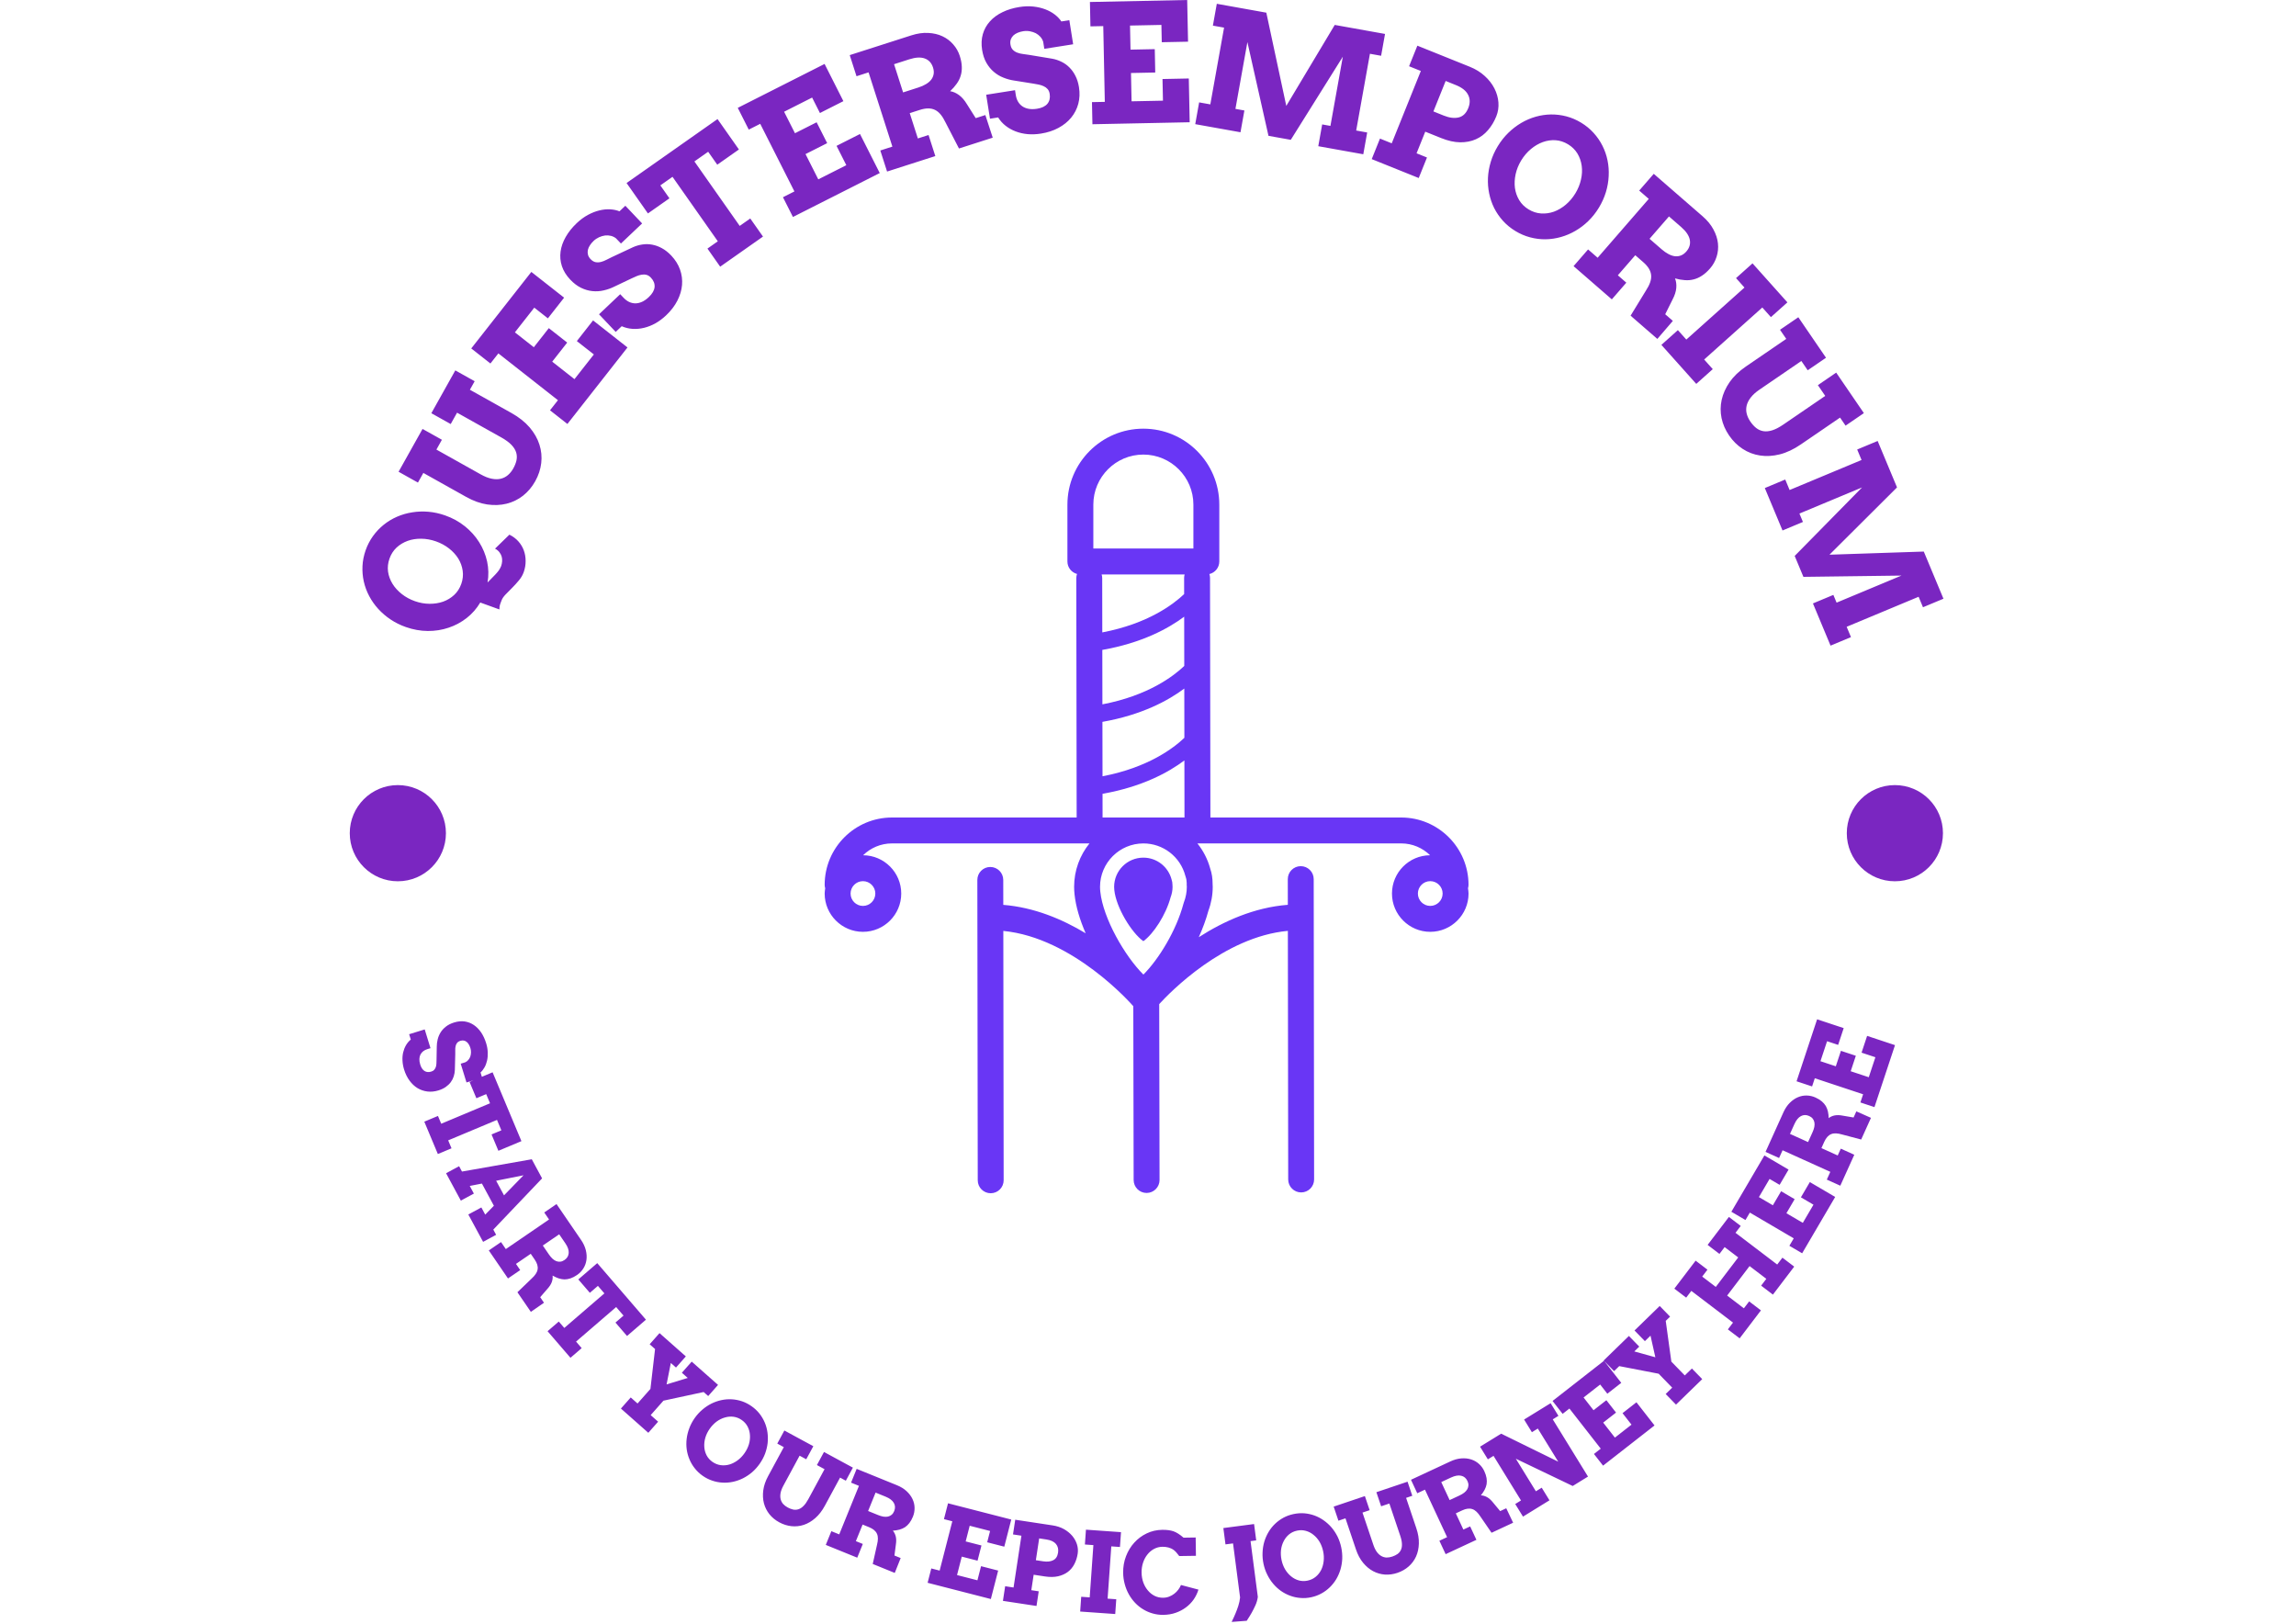 <svg xmlns="http://www.w3.org/2000/svg" version="1.1" xmlns:xlink="http://www.w3.org/1999/xlink" xmlns:svgjs="http://svgjs.dev/svgjs" width="1000" height="707" viewBox="0 0 1000 707"><g transform="matrix(1,0,0,1,-0.606,-0.353)"><svg viewBox="0 0 396 280" data-background-color="#ffffff" preserveAspectRatio="xMidYMid meet" height="707" width="1000" xmlns="http://www.w3.org/2000/svg" xmlns:xlink="http://www.w3.org/1999/xlink"><g id="tight-bounds" transform="matrix(1,0,0,1,0.24,0.14)"><svg viewBox="0 0 395.52 279.72" height="279.72" width="395.52"><g><svg viewBox="0 0 395.52 279.72" height="279.72" width="395.52"><g><svg viewBox="0 0 395.52 279.72" height="279.72" width="395.52"><g><svg viewBox="0 0 395.52 279.72" height="279.72" width="395.52"><g><svg viewBox="0 0 395.52 279.72" height="279.72" width="395.52"><g transform="matrix(1,0,0,1,142.228,73.929)"><svg viewBox="0 0 111.063 131.861" height="131.861" width="111.063"><g><svg xmlns="http://www.w3.org/2000/svg" xmlns:xlink="http://www.w3.org/1999/xlink" version="1.1" x="0" y="0" viewBox="12.941 6.575 74.552 88.513" enable-background="new 0 0 100 100" xml:space="preserve" height="131.861" width="111.063" class="icon-o-0" data-fill-palette-color="accent" id="o-0"><g fill="#6936f5" data-fill-palette-color="accent"><path d="M49.84 65.908c1.168-0.838 2.615-3.049 3.156-5.08 0.143-0.377 0.227-0.781 0.227-1.209 0-0.053-0.006-0.105-0.01-0.158 0-0.008 0.002-0.016 0.002-0.023 0-0.27-0.039-0.486-0.107-0.674-0.379-1.453-1.695-2.527-3.268-2.527-1.869 0-3.383 1.516-3.383 3.383 0 0.125 0.008 0.248 0.021 0.369C46.687 62.004 48.461 64.92 49.84 65.908z" fill="#6936f5" data-fill-palette-color="accent"></path><path d="M87.431 59.781c0.035-0.127 0.06-0.258 0.06-0.396 0-4.298-3.497-7.795-7.795-7.795H57.604l-0.043-27.747c0-0.154-0.03-0.299-0.073-0.438 0.657-0.159 1.147-0.748 1.147-1.454v-6.584c0-4.848-3.945-8.792-8.795-8.792-4.847 0-8.791 3.944-8.791 8.792v6.584c0 0.693 0.473 1.271 1.112 1.443-0.051 0.151-0.085 0.311-0.084 0.479l0.042 27.717H20.736c-4.298 0-7.795 3.497-7.795 7.795 0 0.14 0.025 0.273 0.062 0.401-0.028 0.2-0.062 0.398-0.062 0.606 0 2.443 1.988 4.432 4.433 4.432s4.433-1.988 4.433-4.432c0-2.438-1.979-4.423-4.417-4.432 0.865-0.846 2.044-1.371 3.346-1.371h22.865c-1.109 1.376-1.777 3.123-1.777 5.023 0 0.295 0.019 0.583 0.048 0.867 0.146 1.419 0.621 2.979 1.291 4.516-2.719-1.642-5.986-3.008-9.54-3.291l-0.004-2.889c-0.001-0.828-0.672-1.498-1.5-1.498 0 0-0.001 0-0.002 0-0.829 0.001-1.499 0.674-1.498 1.502l0.047 34.771c0.001 0.828 0.672 1.498 1.5 1.498 0 0 0.001 0 0.002 0 0.829-0.001 1.499-0.674 1.498-1.502l-0.039-28.866c8.069 0.784 14.786 8.41 15.05 8.715l0.04 20.123c0.001 0.827 0.673 1.497 1.5 1.497 0.001 0 0.002 0 0.003 0 0.828-0.002 1.499-0.675 1.497-1.503l-0.04-20.36c1.238-1.359 7.483-7.795 14.896-8.479l0.039 28.782c0.001 0.828 0.673 1.498 1.5 1.498 0.001 0 0.001 0 0.002 0 0.828-0.001 1.499-0.674 1.498-1.502l-0.047-34.77c-0.001-0.828-0.673-1.498-1.5-1.498-0.001 0-0.001 0-0.002 0-0.828 0.001-1.499 0.674-1.498 1.502l0.004 2.973c-3.896 0.297-7.442 1.906-10.311 3.749 0.459-1.018 0.84-2.049 1.109-3.045 0.336-0.903 0.506-1.842 0.506-2.79 0-0.088-0.005-0.176-0.014-0.321 0-0.012 0-0.021 0-0.03 0-0.64-0.089-1.209-0.271-1.738-0.296-1.097-0.811-2.088-1.49-2.934h23.597c1.302 0 2.481 0.525 3.346 1.371-2.435 0.01-4.414 1.993-4.414 4.432 0 2.443 1.988 4.432 4.432 4.432 2.444 0 4.434-1.988 4.434-4.432C87.492 60.184 87.459 59.983 87.431 59.781zM18.807 60.393c0 0.789-0.643 1.432-1.433 1.432s-1.433-0.643-1.433-1.432c0-0.79 0.643-1.434 1.433-1.434S18.807 59.603 18.807 60.393zM45.089 32.188c4.578-0.803 7.633-2.466 9.479-3.847l0.009 5.702c-1.222 1.17-4.177 3.438-9.478 4.447L45.089 32.188zM54.561 23.848l0.003 1.875c-1.229 1.174-4.185 3.434-9.478 4.438l-0.01-6.293c0-0.146-0.028-0.284-0.067-0.417h9.611C54.585 23.578 54.561 23.709 54.561 23.848zM45.102 40.517c4.583-0.806 7.636-2.474 9.479-3.855l0.009 5.7c-1.214 1.166-4.169 3.442-9.478 4.456L45.102 40.517zM44.049 15.366c0-3.194 2.598-5.792 5.791-5.792 3.195 0 5.795 2.599 5.795 5.792v5.084H44.049V15.366zM45.115 48.846c4.586-0.809 7.638-2.481 9.478-3.863l0.011 6.607h-9.485L45.115 48.846zM54.703 58.344c0.012 0.044 0.024 0.087 0.04 0.13 0.078 0.217 0.116 0.475 0.118 0.718-0.003 0.051-0.005 0.125-0.003 0.175l0.015 0.247c0 0.607-0.113 1.211-0.337 1.794-0.019 0.049-0.035 0.1-0.048 0.15-0.841 3.159-2.897 6.476-4.642 8.215-2.155-2.137-4.672-6.52-4.99-9.602-0.019-0.184-0.032-0.368-0.032-0.558 0-2.77 2.253-5.023 5.023-5.023C52.129 54.59 54.126 56.134 54.703 58.344zM83.059 61.824c-0.789 0-1.432-0.643-1.432-1.432 0-0.79 0.643-1.434 1.432-1.434 0.79 0 1.434 0.644 1.434 1.434C84.492 61.182 83.849 61.824 83.059 61.824z" fill="#6936f5" data-fill-palette-color="accent"></path></g></svg></g></svg></g><path d="M86.121 105.105L82.822 103.913C82.201 104.956 81.422 105.846 80.482 106.581 79.542 107.316 78.502 107.875 77.36 108.256 76.225 108.64 75.028 108.828 73.769 108.821 72.504 108.811 71.243 108.585 69.985 108.143V108.143C69.03 107.808 68.154 107.373 67.356 106.839 66.558 106.305 65.847 105.696 65.225 105.014 64.602 104.331 64.08 103.59 63.658 102.789 63.236 101.989 62.928 101.155 62.732 100.289 62.538 99.417 62.463 98.528 62.506 97.622 62.551 96.71 62.732 95.803 63.049 94.9V94.9C63.365 94.003 63.79 93.185 64.325 92.445 64.863 91.699 65.479 91.049 66.173 90.496 66.87 89.936 67.633 89.476 68.463 89.116 69.293 88.755 70.164 88.503 71.077 88.36 71.992 88.21 72.928 88.177 73.885 88.259 74.842 88.342 75.797 88.551 76.752 88.886V88.886C78.029 89.335 79.166 89.959 80.16 90.758 81.162 91.559 81.985 92.476 82.63 93.507 83.282 94.54 83.739 95.651 84.003 96.838 84.259 98.029 84.285 99.234 84.081 100.453V100.453C84.293 100.223 84.512 99.999 84.741 99.782 84.972 99.559 85.193 99.332 85.404 99.102 85.622 98.874 85.819 98.643 85.996 98.408 86.168 98.164 86.31 97.906 86.42 97.633V97.633C86.516 97.362 86.573 97.085 86.593 96.802 86.612 96.519 86.586 96.245 86.512 95.98 86.436 95.721 86.306 95.473 86.122 95.234 85.944 94.997 85.693 94.793 85.369 94.622V94.622L87.848 92.209C88.459 92.511 88.973 92.895 89.39 93.36 89.806 93.825 90.12 94.345 90.331 94.919 90.542 95.494 90.647 96.103 90.645 96.747 90.652 97.388 90.544 98.027 90.319 98.666V98.666C90.138 99.182 89.856 99.663 89.475 100.109 89.098 100.563 88.708 100.992 88.306 101.394 87.901 101.803 87.524 102.185 87.175 102.54 86.829 102.904 86.6 103.248 86.487 103.57V103.57C86.439 103.706 86.393 103.827 86.348 103.935 86.303 104.042 86.264 104.152 86.232 104.264 86.202 104.369 86.174 104.49 86.148 104.626 86.131 104.757 86.122 104.917 86.121 105.105ZM79.549 100.697V100.697C79.816 99.936 79.896 99.182 79.79 98.434 79.683 97.686 79.429 96.984 79.029 96.329 78.62 95.678 78.085 95.095 77.425 94.581 76.766 94.066 76.016 93.661 75.178 93.367V93.367C74.332 93.07 73.487 92.918 72.642 92.91 71.798 92.897 71.016 93.02 70.294 93.281 69.563 93.546 68.923 93.934 68.374 94.444 67.829 94.963 67.425 95.596 67.162 96.345V96.345C66.897 97.1 66.815 97.85 66.915 98.595 67.024 99.337 67.282 100.036 67.689 100.694 68.091 101.343 68.625 101.929 69.289 102.452 69.953 102.975 70.707 103.385 71.553 103.682V103.682C72.391 103.977 73.23 104.127 74.069 104.132 74.908 104.137 75.691 104.013 76.417 103.761 77.14 103.5 77.775 103.115 78.324 102.605 78.875 102.088 79.283 101.452 79.549 100.698ZM72.071 83.228L68.732 81.359 72.865 73.975 76.204 75.844 75.257 77.535 82.892 81.809C83.59 82.2 84.226 82.45 84.799 82.559 85.369 82.674 85.89 82.676 86.36 82.563 86.822 82.453 87.232 82.244 87.593 81.936 87.953 81.629 88.262 81.245 88.519 80.786V80.786C88.789 80.302 88.973 79.833 89.071 79.379 89.166 78.915 89.146 78.461 89.011 78.017 88.869 77.569 88.596 77.134 88.19 76.711 87.778 76.284 87.199 75.863 86.454 75.445V75.445L78.819 71.172 77.722 73.132 74.383 71.263 78.516 63.879 81.855 65.748 81.033 67.216 88.194 71.223C89.488 71.948 90.536 72.778 91.338 73.712 92.136 74.653 92.699 75.642 93.027 76.679 93.361 77.721 93.465 78.782 93.338 79.862 93.211 80.943 92.865 81.988 92.301 82.996V82.996C91.746 83.987 91.046 84.818 90.2 85.488 89.352 86.15 88.409 86.609 87.372 86.867 86.325 87.127 85.207 87.172 84.018 87 82.832 86.822 81.622 86.388 80.387 85.696V85.696L73.003 81.563ZM84.575 62.69L81.267 60.093 91.632 46.896 97.286 51.337 94.486 54.902 92.139 53.059 88.794 57.318 92.061 59.884 94.646 56.592 97.816 59.082 95.231 62.373 99.071 65.389 102.416 61.129 99.48 58.824 102.28 55.258 108.217 59.921 97.853 73.118 94.852 70.761 96.22 69.019 85.943 60.948ZM107.086 42L106.239 41.107C105.983 40.906 105.692 40.763 105.365 40.677 105.034 40.596 104.693 40.574 104.344 40.613 103.994 40.662 103.648 40.764 103.305 40.919 102.963 41.075 102.65 41.286 102.367 41.554V41.554C102.114 41.794 101.902 42.047 101.73 42.314 101.558 42.58 101.442 42.845 101.382 43.11 101.327 43.379 101.331 43.648 101.397 43.915 101.462 44.183 101.61 44.439 101.841 44.682V44.682C102.128 44.985 102.423 45.162 102.726 45.214 103.024 45.27 103.332 45.256 103.649 45.173 103.96 45.094 104.273 44.972 104.587 44.806 104.896 44.636 105.21 44.479 105.528 44.338V44.338L109.18 42.629C109.689 42.401 110.225 42.246 110.789 42.164 111.347 42.078 111.908 42.088 112.471 42.195 113.039 42.297 113.6 42.501 114.153 42.806 114.71 43.106 115.248 43.529 115.766 44.075V44.075C116.466 44.815 116.972 45.622 117.282 46.496 117.588 47.365 117.702 48.251 117.625 49.153 117.547 50.055 117.279 50.955 116.82 51.852 116.365 52.745 115.721 53.586 114.888 54.376V54.376C114.302 54.931 113.687 55.391 113.044 55.756 112.396 56.116 111.738 56.377 111.071 56.538 110.404 56.699 109.745 56.759 109.093 56.717 108.441 56.675 107.816 56.523 107.219 56.26V56.26L106.184 57.241 103.305 54.204 106.96 50.739 107.553 51.365C107.84 51.667 108.151 51.901 108.485 52.064 108.829 52.228 109.187 52.313 109.559 52.318 109.936 52.319 110.321 52.232 110.712 52.059 111.109 51.881 111.506 51.604 111.903 51.227V51.227C112.508 50.653 112.838 50.077 112.892 49.498 112.937 48.919 112.724 48.381 112.253 47.885V47.885C112.009 47.627 111.752 47.465 111.483 47.4 111.209 47.329 110.929 47.322 110.642 47.377 110.355 47.423 110.068 47.507 109.779 47.63 109.481 47.752 109.197 47.88 108.927 48.013V48.013L105.907 49.449C105.343 49.729 104.742 49.94 104.105 50.083 103.467 50.235 102.818 50.275 102.157 50.205 101.501 50.139 100.851 49.949 100.206 49.637 99.561 49.325 98.94 48.854 98.343 48.223V48.223C97.656 47.499 97.176 46.724 96.903 45.899 96.635 45.079 96.558 44.243 96.673 43.39 96.788 42.537 97.084 41.696 97.56 40.867 98.033 40.033 98.666 39.24 99.46 38.487V38.487C100.085 37.895 100.732 37.419 101.399 37.059 102.066 36.7 102.726 36.442 103.379 36.285 104.031 36.128 104.652 36.068 105.241 36.103 105.83 36.138 106.362 36.251 106.835 36.443V36.443L107.848 35.483 110.741 38.535ZM124.204 45.992L122.01 42.87 123.797 41.614 115.982 30.495 113.884 31.97 115.453 34.202 111.744 36.809 108.058 31.565 123.749 20.535 127.436 25.779 123.702 28.404 122.133 26.172 119.758 27.841 127.574 38.96 129.394 37.68 131.589 40.801ZM129.135 22.354L127.238 18.602 142.212 11.028 145.457 17.445 141.411 19.491 140.064 16.827 135.231 19.271 137.106 22.978 140.841 21.09 142.66 24.687 138.925 26.575 141.129 30.932 145.962 28.488 144.277 25.156 148.322 23.11 151.729 29.847 136.755 37.42 135.033 34.015 137.01 33.015 131.113 21.354ZM147.721 13.148L146.552 9.505 157.179 6.098C158.215 5.766 159.186 5.626 160.094 5.68 161.006 5.725 161.821 5.916 162.539 6.253 163.266 6.594 163.886 7.06 164.398 7.65 164.917 8.237 165.295 8.902 165.533 9.645V9.645C165.751 10.322 165.867 10.942 165.882 11.504 165.904 12.064 165.838 12.588 165.686 13.075 165.539 13.56 165.309 14.018 164.995 14.449 164.689 14.884 164.316 15.309 163.874 15.724V15.724C164.397 15.808 164.907 16.032 165.404 16.397 165.902 16.761 166.358 17.29 166.774 17.982V17.982L168.284 20.374 169.945 19.842 171.217 23.742 165.396 25.609 163.067 21.099C162.807 20.558 162.53 20.108 162.236 19.75 161.941 19.392 161.616 19.127 161.259 18.954 160.902 18.781 160.505 18.697 160.068 18.7 159.637 18.702 159.152 18.789 158.612 18.963V18.963L156.902 19.511 158.302 23.877 160.148 23.285 161.313 26.918 152.992 29.586 151.826 25.953 153.907 25.286 149.801 12.481ZM156.833 10.226L154.196 11.072 155.756 15.936 158.393 15.09C158.901 14.927 159.338 14.733 159.704 14.508 160.078 14.288 160.377 14.034 160.601 13.747 160.823 13.453 160.964 13.131 161.024 12.782 161.085 12.432 161.048 12.049 160.914 11.632V11.632C160.666 10.857 160.192 10.341 159.492 10.085 158.8 9.832 157.914 9.88 156.833 10.226ZM180.115 8.422L179.922 7.206C179.825 6.896 179.666 6.613 179.446 6.357 179.218 6.102 178.95 5.892 178.64 5.726 178.324 5.569 177.981 5.457 177.611 5.391 177.24 5.325 176.862 5.322 176.477 5.383V5.383C176.133 5.437 175.815 5.526 175.522 5.648 175.23 5.77 174.984 5.923 174.785 6.107 174.587 6.298 174.439 6.522 174.341 6.78 174.243 7.038 174.221 7.332 174.273 7.663V7.663C174.338 8.075 174.481 8.388 174.702 8.602 174.916 8.818 175.177 8.981 175.485 9.091 175.787 9.203 176.114 9.279 176.466 9.32 176.818 9.355 177.165 9.404 177.507 9.467V9.467L181.485 10.126C182.034 10.226 182.564 10.402 183.074 10.654 183.584 10.898 184.04 11.224 184.444 11.631 184.854 12.037 185.201 12.522 185.484 13.087 185.774 13.65 185.977 14.303 186.095 15.046V15.046C186.254 16.053 186.214 17.004 185.975 17.9 185.735 18.79 185.327 19.585 184.752 20.285 184.178 20.985 183.447 21.574 182.561 22.054 181.681 22.532 180.674 22.861 179.539 23.04V23.04C178.742 23.166 177.975 23.198 177.238 23.134 176.5 23.064 175.811 22.906 175.17 22.662 174.529 22.417 173.951 22.093 173.437 21.689 172.924 21.286 172.495 20.807 172.151 20.252V20.252L170.743 20.475 170.089 16.341 175.064 15.555 175.198 16.406C175.263 16.818 175.387 17.186 175.57 17.51 175.761 17.84 176.008 18.112 176.312 18.327 176.623 18.541 176.989 18.688 177.409 18.766 177.837 18.844 178.321 18.84 178.861 18.755V18.755C179.685 18.625 180.284 18.336 180.656 17.89 181.021 17.437 181.15 16.874 181.043 16.198V16.198C180.987 15.847 180.867 15.568 180.682 15.362 180.496 15.149 180.27 14.984 180.002 14.867 179.74 14.743 179.455 14.649 179.148 14.587 178.832 14.519 178.526 14.464 178.228 14.421V14.421L174.926 13.894C174.303 13.806 173.688 13.64 173.082 13.396 172.47 13.161 171.912 12.827 171.407 12.394 170.904 11.969 170.475 11.444 170.12 10.822 169.766 10.2 169.52 9.46 169.385 8.602V8.602C169.229 7.616 169.272 6.705 169.514 5.871 169.757 5.043 170.167 4.31 170.745 3.672 171.322 3.034 172.042 2.508 172.905 2.095 173.766 1.675 174.737 1.38 175.817 1.209V1.209C176.669 1.074 177.471 1.048 178.225 1.129 178.978 1.211 179.668 1.372 180.295 1.612 180.921 1.852 181.467 2.154 181.933 2.516 182.399 2.879 182.773 3.273 183.055 3.699V3.699L184.432 3.481 185.089 7.635ZM188.069 4.547L187.983 0.343 204.76 0 204.907 7.189 200.374 7.281 200.313 4.297 194.899 4.408 194.984 8.561 199.168 8.475 199.25 12.506 195.066 12.591 195.166 17.472 200.58 17.362 200.504 13.629 205.037 13.536 205.191 21.084 188.414 21.427 188.336 17.612 190.551 17.567 190.284 4.502ZM206.149 21.412L206.821 17.656 208.75 18.001 211.121 4.765 209.193 4.42 209.868 0.654 218.409 2.184 221.853 18.265 230.212 4.298 238.884 5.852 238.21 9.618 236.281 9.273 233.91 22.509 235.808 22.849 235.135 26.605 227.371 25.214 228.044 21.458 229.467 21.713 231.605 9.779 222.629 24.114 218.782 23.425 215.145 7.257 213.081 18.777 214.626 19.054 213.953 22.81ZM243.034 11.425L244.463 7.876 253.502 11.513C254.505 11.916 255.364 12.446 256.08 13.103 256.799 13.753 257.355 14.467 257.75 15.245 258.151 16.026 258.382 16.834 258.444 17.669 258.506 18.505 258.385 19.3 258.081 20.055V20.055C257.714 20.969 257.234 21.767 256.642 22.45 256.054 23.142 255.357 23.665 254.551 24.019 253.752 24.376 252.849 24.55 251.842 24.543 250.837 24.53 249.742 24.284 248.556 23.807V23.807L245.825 22.708 244.324 26.438 246.122 27.162 244.698 30.702 236.591 27.44 238.015 23.9 240.042 24.716 245.061 12.241ZM251.113 14.676L249.343 13.963 247.23 19.216 249 19.928C249.983 20.324 250.846 20.432 251.589 20.252 252.333 20.072 252.884 19.534 253.244 18.64V18.64C253.581 17.802 253.571 17.039 253.214 16.35 252.867 15.658 252.166 15.099 251.113 14.676ZM261.376 39.846V39.846C260.558 39.349 259.842 38.762 259.228 38.086 258.621 37.413 258.115 36.678 257.711 35.881 257.317 35.081 257.029 34.238 256.847 33.352 256.665 32.465 256.597 31.564 256.641 30.647 256.689 29.724 256.853 28.803 257.131 27.884 257.405 26.971 257.805 26.082 258.33 25.217V25.217C258.856 24.352 259.462 23.584 260.149 22.913 260.836 22.242 261.578 21.673 262.374 21.204 263.171 20.736 264.004 20.378 264.874 20.13 265.745 19.883 266.624 19.753 267.512 19.74 268.405 19.73 269.291 19.84 270.168 20.069 271.051 20.301 271.902 20.665 272.72 21.162V21.162C273.532 21.655 274.245 22.24 274.859 22.917 275.478 23.596 275.986 24.333 276.384 25.127 276.788 25.924 277.081 26.766 277.263 27.652 277.445 28.539 277.512 29.443 277.463 30.366 277.421 31.292 277.261 32.215 276.983 33.134 276.705 34.053 276.303 34.945 275.778 35.81V35.81C275.256 36.669 274.652 37.434 273.964 38.105 273.277 38.776 272.532 39.344 271.73 39.809 270.937 40.271 270.106 40.626 269.235 40.874 268.365 41.121 267.481 41.253 266.584 41.268 265.696 41.281 264.808 41.169 263.919 40.934 263.036 40.702 262.188 40.339 261.376 39.846ZM263.644 36.111V36.111C264.333 36.529 265.055 36.764 265.809 36.813 266.563 36.863 267.301 36.76 268.025 36.503 268.747 36.237 269.427 35.834 270.067 35.295 270.706 34.755 271.257 34.105 271.718 33.346V33.346C272.183 32.58 272.506 31.784 272.688 30.958 272.875 30.136 272.916 29.345 272.809 28.584 272.701 27.814 272.454 27.108 272.068 26.466 271.672 25.826 271.136 25.3 270.458 24.888V24.888C269.774 24.473 269.057 24.238 268.306 24.182 267.558 24.136 266.821 24.244 266.093 24.506 265.376 24.767 264.692 25.168 264.043 25.709 263.394 26.251 262.837 26.905 262.372 27.671V27.671C261.911 28.431 261.591 29.221 261.413 30.041 261.235 30.861 261.195 31.652 261.292 32.415 261.398 33.175 261.644 33.877 262.03 34.519 262.422 35.165 262.96 35.695 263.644 36.111ZM282.729 32.867L285.239 29.979 293.663 37.298C294.484 38.011 295.107 38.77 295.531 39.573 295.966 40.377 296.225 41.173 296.31 41.962 296.395 42.76 296.318 43.532 296.08 44.275 295.846 45.024 295.474 45.692 294.963 46.281V46.281C294.496 46.817 294.027 47.238 293.554 47.543 293.086 47.852 292.604 48.068 292.108 48.19 291.618 48.316 291.107 48.357 290.576 48.312 290.045 48.276 289.488 48.177 288.904 48.015V48.015C289.104 48.505 289.176 49.057 289.123 49.672 289.069 50.286 288.854 50.951 288.477 51.665V51.665L287.215 54.197 288.532 55.341 285.856 58.451 281.242 54.442 283.889 50.112C284.218 49.609 284.459 49.139 284.612 48.701 284.766 48.264 284.824 47.848 284.786 47.453 284.749 47.058 284.615 46.675 284.385 46.303 284.161 45.936 283.834 45.567 283.406 45.194V45.194L282.051 44.017 279.044 47.478 280.507 48.75 278.005 51.63 271.408 45.899 273.91 43.018 275.56 44.451 284.379 34.3ZM289.954 39.143L287.863 37.327 284.513 41.183 286.604 42.999C287.006 43.349 287.399 43.622 287.781 43.818 288.164 44.024 288.536 44.148 288.898 44.191 289.264 44.228 289.612 44.182 289.942 44.052 290.272 43.922 290.581 43.692 290.868 43.362V43.362C291.402 42.747 291.597 42.074 291.453 41.343 291.31 40.621 290.811 39.888 289.954 39.143ZM299.431 47.963L302.275 45.42 308.292 52.148 305.448 54.692 303.964 53.033 293.933 62.003 295.417 63.662 292.572 66.206 286.555 59.478 289.4 56.934 290.856 58.563 300.887 49.592ZM307.017 56.873L310.175 54.713 314.951 61.698 311.793 63.858 310.699 62.257 303.477 67.196C302.817 67.648 302.31 68.106 301.957 68.571 301.6 69.031 301.368 69.496 301.259 69.968 301.153 70.43 301.157 70.891 301.273 71.35 301.388 71.81 301.595 72.257 301.892 72.692V72.692C302.204 73.149 302.543 73.522 302.906 73.812 303.28 74.103 303.695 74.287 304.153 74.363 304.617 74.436 305.128 74.384 305.688 74.209 306.253 74.029 306.888 73.699 307.594 73.216V73.216L314.816 68.277 313.548 66.423 316.706 64.263 321.482 71.248 318.324 73.408 317.375 72.019 310.601 76.651C309.377 77.489 308.168 78.059 306.974 78.361 305.777 78.658 304.641 78.723 303.565 78.555 302.484 78.392 301.488 78.013 300.576 77.418 299.665 76.824 298.882 76.05 298.23 75.096V75.096C297.589 74.159 297.157 73.163 296.932 72.107 296.716 71.053 296.724 70.004 296.954 68.96 297.187 67.907 297.644 66.886 298.326 65.897 299.013 64.914 299.94 64.023 301.109 63.224V63.224L308.094 58.447ZM304.396 84.17L307.917 82.7 308.671 84.508 321.082 79.331 320.327 77.523 323.858 76.05 327.199 84.058 315.549 95.665 331.816 95.124 335.209 103.256 331.678 104.729 330.923 102.921 318.513 108.098 319.256 109.878 315.734 111.347 312.697 104.068 316.219 102.598 316.776 103.933 327.965 99.265 311.052 99.486 309.548 95.879 321.167 84.063 310.366 88.569 310.97 90.018 307.449 91.487ZM79.45 183.448L80.234 183.206C80.436 183.115 80.609 182.983 80.756 182.809 80.909 182.633 81.024 182.437 81.101 182.22 81.175 181.997 81.216 181.759 81.224 181.506 81.232 181.253 81.198 181.002 81.121 180.754V180.754C81.051 180.525 80.963 180.32 80.856 180.138 80.75 179.956 80.626 179.808 80.484 179.695 80.339 179.575 80.176 179.496 79.993 179.46 79.81 179.423 79.61 179.438 79.395 179.504V179.504C79.127 179.587 78.933 179.711 78.812 179.877 78.689 180.036 78.607 180.223 78.565 180.436 78.517 180.651 78.498 180.879 78.508 181.119 78.515 181.353 78.515 181.585 78.508 181.817V181.817L78.439 184.521C78.426 184.897 78.362 185.268 78.245 185.633 78.133 185.989 77.961 186.325 77.729 186.64 77.495 186.948 77.204 187.223 76.857 187.466 76.509 187.709 76.094 187.905 75.61 188.054V188.054C74.957 188.255 74.322 188.319 73.705 188.244 73.094 188.167 72.527 187.974 72.002 187.663 71.481 187.344 71.024 186.916 70.63 186.379 70.227 185.838 69.912 185.198 69.684 184.46V184.46C69.525 183.943 69.433 183.435 69.408 182.935 69.378 182.443 69.415 181.97 69.518 181.516 69.623 181.069 69.785 180.654 70.004 180.272 70.218 179.898 70.496 179.57 70.838 179.285V179.285L70.554 178.364 73.24 177.537 74.236 180.771 73.677 180.943C73.41 181.026 73.178 181.144 72.982 181.297 72.779 181.453 72.62 181.645 72.504 181.874 72.393 182.094 72.332 182.349 72.321 182.638 72.31 182.928 72.359 183.249 72.468 183.602V183.602C72.633 184.138 72.883 184.508 73.218 184.713 73.544 184.913 73.93 184.944 74.374 184.807V184.807C74.596 184.739 74.767 184.633 74.887 184.488 75.014 184.342 75.107 184.177 75.165 183.995 75.221 183.806 75.253 183.607 75.26 183.397 75.273 183.185 75.28 182.976 75.28 182.768V182.768L75.319 180.524C75.318 180.102 75.37 179.678 75.475 179.252 75.58 178.826 75.749 178.424 75.983 178.044 76.218 177.671 76.527 177.336 76.908 177.04 77.289 176.744 77.757 176.51 78.312 176.339V176.339C78.953 176.142 79.561 176.083 80.136 176.163 80.714 176.25 81.238 176.454 81.709 176.774 82.188 177.098 82.61 177.527 82.974 178.058 83.332 178.592 83.619 179.212 83.836 179.918V179.918C84.006 180.467 84.097 180.996 84.112 181.507 84.132 182.016 84.092 182.49 83.991 182.929 83.89 183.368 83.742 183.757 83.546 184.096 83.352 184.442 83.126 184.73 82.868 184.96V184.96L83.142 185.852 80.447 186.682ZM73.169 193.445L75.525 192.459 76.087 193.802 84.507 190.275 83.846 188.695 82.152 189.405 80.975 186.595 84.949 184.931 89.922 196.804 85.948 198.468 84.768 195.649 86.461 194.94 85.708 193.142 77.288 196.669 77.863 198.041 75.507 199.027ZM80.762 209.453L83.01 208.24 83.677 209.476 85.172 207.947 83.106 204.12 81.008 204.53 81.719 205.848 79.471 207.061 76.923 202.34 79.171 201.127 79.668 202.048 91.708 199.931 93.486 203.226 85.071 212.058 85.558 212.96 83.311 214.173ZM90.285 202.693L85.56 203.635 86.919 206.153ZM93.859 209.105L95.975 207.657 100.204 213.835C100.614 214.433 100.89 215.031 101.034 215.629 101.178 216.226 101.211 216.788 101.132 217.315 101.057 217.847 100.877 218.334 100.592 218.778 100.313 219.218 99.956 219.586 99.522 219.883V219.883C99.127 220.154 98.751 220.349 98.394 220.469 98.037 220.589 97.689 220.65 97.349 220.65 97.012 220.641 96.671 220.58 96.328 220.466 95.991 220.349 95.647 220.191 95.296 219.992V219.992C95.344 220.341 95.299 220.711 95.161 221.104 95.02 221.49 94.767 221.883 94.402 222.282V222.282L93.159 223.717 93.814 224.674 91.549 226.249 89.231 222.864 91.689 220.498C91.985 220.229 92.219 219.965 92.39 219.707 92.567 219.445 92.675 219.184 92.713 218.926 92.758 218.664 92.737 218.392 92.652 218.11 92.571 217.834 92.422 217.538 92.206 217.222V217.222L91.528 216.232 88.98 217.976 89.711 219.043 87.603 220.485 84.295 215.653 86.402 214.21 87.231 215.42 94.687 210.316ZM97.486 214.403L96.437 212.872 93.61 214.807 94.659 216.339C94.86 216.632 95.065 216.877 95.274 217.074 95.493 217.272 95.714 217.414 95.939 217.501 96.174 217.589 96.409 217.618 96.646 217.589 96.877 217.563 97.114 217.467 97.356 217.301V217.301C97.808 216.992 98.048 216.587 98.078 216.086 98.112 215.591 97.915 215.03 97.486 214.403ZM94.431 229.583L96.366 227.916 97.316 229.02 104.233 223.062 103.115 221.764 101.724 222.962 99.736 220.654 103 217.843 111.401 227.596 108.137 230.408 106.142 228.092 107.533 226.894 106.261 225.417 99.345 231.375 100.315 232.501 98.38 234.168ZM112.042 231.835L113.741 229.914 118.282 233.931 116.583 235.851 115.692 235.063 114.959 238.756 118.611 237.645 117.597 236.748 119.296 234.828 123.837 238.844 122.138 240.765 121.354 240.071 114.419 241.564 112.217 244.054 113.5 245.189 111.808 247.102 107.083 242.922 108.775 241.009 109.951 242.049 112.173 239.537 112.972 232.657ZM121.181 254.515V254.515C120.66 254.149 120.211 253.725 119.831 253.242 119.448 252.764 119.142 252.248 118.913 251.694 118.679 251.146 118.52 250.57 118.434 249.967 118.353 249.367 118.35 248.759 118.424 248.142 118.497 247.526 118.649 246.918 118.877 246.318 119.101 245.714 119.407 245.136 119.796 244.581V244.581C120.185 244.027 120.627 243.54 121.123 243.12 121.609 242.701 122.13 242.352 122.685 242.073 123.236 241.8 123.807 241.599 124.398 241.471 124.999 241.342 125.597 241.294 126.192 241.327 126.787 241.36 127.376 241.473 127.959 241.665 128.539 241.864 129.089 242.145 129.609 242.511V242.511C130.135 242.88 130.59 243.304 130.973 243.781 131.352 244.265 131.658 244.781 131.892 245.329 132.125 245.877 132.283 246.456 132.365 247.065 132.445 247.664 132.453 248.272 132.389 248.887 132.315 249.503 132.167 250.113 131.944 250.717 131.711 251.322 131.4 251.902 131.011 252.456V252.456C130.626 253.004 130.188 253.491 129.698 253.915 129.206 254.33 128.683 254.677 128.128 254.956 127.567 255.231 126.991 255.432 126.4 255.56 125.803 255.684 125.207 255.729 124.613 255.696 124.014 255.668 123.425 255.556 122.845 255.357 122.262 255.165 121.707 254.884 121.181 254.515ZM122.866 252.114V252.114C123.309 252.424 123.781 252.614 124.284 252.683 124.787 252.752 125.289 252.716 125.789 252.574 126.284 252.429 126.757 252.189 127.209 251.855 127.661 251.52 128.058 251.11 128.4 250.623V250.623C128.746 250.13 129.001 249.612 129.166 249.068 129.322 248.525 129.379 247.997 129.338 247.484 129.307 246.969 129.174 246.487 128.938 246.037 128.708 245.592 128.372 245.214 127.929 244.903V244.903C127.493 244.597 127.023 244.409 126.52 244.34 126.023 244.275 125.527 244.315 125.032 244.46 124.535 244.596 124.058 244.83 123.601 245.16 123.145 245.5 122.744 245.916 122.398 246.409V246.409C122.056 246.895 121.805 247.408 121.644 247.947 121.488 248.49 121.429 249.02 121.466 249.539 121.497 250.054 121.628 250.534 121.858 250.98 122.094 251.429 122.43 251.808 122.866 252.114ZM134.054 248.965L135.275 246.71 140.272 249.416 139.051 251.671 137.905 251.051 135.107 256.219C134.853 256.688 134.69 257.117 134.619 257.506 134.552 257.89 134.557 258.239 134.636 258.553 134.714 258.868 134.857 259.143 135.063 259.38 135.279 259.613 135.543 259.815 135.856 259.984V259.984C136.174 260.156 136.49 260.277 136.803 260.345 137.113 260.404 137.415 260.385 137.709 260.288 138.009 260.193 138.298 260.004 138.577 259.719 138.858 259.444 139.135 259.054 139.409 258.549V258.549L142.207 253.38 140.891 252.667 142.112 250.412 147.099 253.113 145.878 255.368 144.886 254.831 142.264 259.674C141.788 260.552 141.24 261.263 140.62 261.805 139.996 262.354 139.338 262.744 138.645 262.975 137.952 263.207 137.241 263.285 136.512 263.209 135.784 263.133 135.079 262.911 134.4 262.543V262.543C133.726 262.179 133.163 261.718 132.71 261.162 132.26 260.599 131.941 259.968 131.753 259.267 131.571 258.57 131.533 257.822 131.638 257.024 131.744 256.225 132.023 255.408 132.475 254.573V254.573L135.181 249.576ZM146.782 255.699L147.747 253.323 154.684 256.141C155.356 256.413 155.916 256.759 156.366 257.178 156.816 257.597 157.153 258.048 157.378 258.53 157.609 259.015 157.729 259.521 157.736 260.048 157.746 260.569 157.652 261.073 157.454 261.561V261.561C157.274 262.004 157.068 262.375 156.836 262.672 156.605 262.969 156.348 263.211 156.065 263.399 155.778 263.578 155.461 263.715 155.112 263.809 154.767 263.898 154.392 263.956 153.99 263.984V263.984C154.222 264.249 154.389 264.582 154.491 264.985 154.587 265.386 154.592 265.853 154.508 266.387V266.387L154.264 268.27 155.338 268.706 154.319 271.27 150.518 269.726 151.261 266.397C151.359 266.009 151.409 265.66 151.409 265.35 151.412 265.034 151.358 264.757 151.248 264.52 151.14 264.277 150.973 264.062 150.746 263.874 150.526 263.689 150.239 263.524 149.884 263.38V263.38L148.772 262.928 147.611 265.789 148.808 266.275 147.847 268.642 142.421 266.438 143.382 264.071 144.741 264.623 148.141 256.251ZM152.731 258.115L151.011 257.417 149.722 260.591 151.442 261.289C151.771 261.423 152.078 261.514 152.36 261.563 152.652 261.607 152.916 261.604 153.151 261.552 153.395 261.496 153.608 261.39 153.789 261.235 153.967 261.086 154.112 260.875 154.223 260.603V260.603C154.428 260.096 154.406 259.625 154.154 259.191 153.909 258.759 153.434 258.401 152.731 258.115ZM162.804 261.994L163.506 259.262 174.414 262.064 173.212 266.743 170.262 265.985 170.762 264.038 167.245 263.135 166.551 265.837 169.273 266.536 168.599 269.159 165.877 268.459 165.061 271.639 168.578 272.542 169.203 270.108 172.153 270.866 170.893 275.773 159.985 272.972 160.62 270.498 162.06 270.868 164.245 262.364ZM174.715 264.631L175.1 262.095 181.56 263.075C182.276 263.184 182.922 263.396 183.497 263.711 184.063 264.032 184.538 264.416 184.92 264.861 185.295 265.305 185.57 265.796 185.744 266.335 185.912 266.872 185.954 267.411 185.872 267.952V267.952C185.774 268.601 185.583 269.198 185.3 269.743 185.024 270.282 184.652 270.73 184.183 271.088 183.707 271.444 183.143 271.698 182.491 271.848 181.832 271.997 181.076 272.007 180.225 271.878V271.878L178.277 271.582 177.873 274.249 179.151 274.443 178.768 276.968 172.977 276.09 173.36 273.565 174.81 273.785 176.165 264.851ZM180.496 265.507L179.228 265.315 178.657 269.077 179.925 269.27C180.621 269.375 181.198 269.311 181.656 269.076 182.112 268.848 182.389 268.412 182.487 267.77V267.77C182.577 267.175 182.456 266.676 182.122 266.273 181.788 265.876 181.246 265.621 180.496 265.507ZM187.116 266.369L187.297 263.811 193.344 264.238 193.163 266.796 191.669 266.691 191.033 275.705 192.526 275.81 192.346 278.358 186.3 277.931 186.479 275.383 187.943 275.487 188.579 266.473ZM206.268 268.318L203.386 268.36C203.03 267.866 202.711 267.515 202.427 267.308 202.144 267.106 201.837 266.964 201.508 266.88 201.185 266.796 200.846 266.756 200.491 266.761V266.761C199.971 266.769 199.487 266.892 199.039 267.131 198.598 267.37 198.217 267.694 197.894 268.102 197.572 268.503 197.322 268.972 197.146 269.508 196.969 270.044 196.885 270.61 196.893 271.204V271.204C196.902 271.813 196.999 272.379 197.185 272.903 197.377 273.434 197.641 273.895 197.974 274.287 198.302 274.685 198.689 274.998 199.137 275.224 199.592 275.449 200.086 275.559 200.619 275.551V275.551C200.995 275.545 201.343 275.479 201.662 275.351 201.989 275.223 202.281 275.058 202.537 274.856 202.801 274.654 203.03 274.421 203.225 274.159 203.419 273.903 203.573 273.634 203.685 273.352V273.352L206.702 274.149C206.513 274.76 206.237 275.328 205.876 275.853 205.507 276.379 205.062 276.833 204.541 277.217 204.021 277.607 203.434 277.917 202.78 278.145 202.127 278.374 201.421 278.493 200.662 278.504V278.504C200.026 278.514 199.413 278.434 198.822 278.265 198.232 278.102 197.681 277.864 197.171 277.55 196.66 277.243 196.193 276.867 195.769 276.422 195.353 275.983 194.993 275.493 194.691 274.95 194.389 274.407 194.155 273.826 193.989 273.206 193.816 272.58 193.724 271.928 193.714 271.251V271.251C193.699 270.239 193.863 269.286 194.206 268.392 194.548 267.498 195.022 266.718 195.628 266.053 196.234 265.381 196.951 264.847 197.78 264.452 198.601 264.057 199.491 263.852 200.448 263.838V263.838C201.214 263.827 201.861 263.91 202.39 264.087 202.913 264.271 203.493 264.639 204.13 265.19V265.19L206.222 265.159ZM211.366 266.349L210.998 263.532 216.297 262.841 216.665 265.658 215.688 265.785 216.944 275.407C216.873 275.927 216.733 276.414 216.524 276.869 216.32 277.316 216.115 277.725 215.908 278.097 215.702 278.469 215.409 278.945 215.029 279.525V279.525L212.427 279.72C212.721 279.116 212.946 278.621 213.102 278.236 213.266 277.849 213.424 277.421 213.577 276.953 213.73 276.492 213.832 276.006 213.883 275.496V275.496L212.668 266.179ZM226.141 275.468V275.468C225.519 275.6 224.902 275.64 224.29 275.588 223.679 275.543 223.093 275.416 222.531 275.206 221.971 275.004 221.441 274.728 220.94 274.38 220.447 274.03 219.999 273.618 219.598 273.144 219.197 272.67 218.855 272.145 218.572 271.569 218.282 270.994 218.067 270.376 217.927 269.714V269.714C217.786 269.052 217.731 268.396 217.761 267.746 217.785 267.105 217.885 266.486 218.059 265.89 218.234 265.301 218.477 264.746 218.786 264.226 219.1 263.698 219.472 263.227 219.902 262.815 220.332 262.402 220.816 262.048 221.354 261.752 221.894 261.462 222.475 261.252 223.097 261.12V261.12C223.726 260.986 224.345 260.942 224.956 260.987 225.568 261.039 226.155 261.167 226.715 261.369 227.275 261.572 227.806 261.851 228.308 262.206 228.801 262.555 229.251 262.963 229.658 263.429 230.059 263.903 230.404 264.427 230.694 265.002 230.979 265.585 231.191 266.207 231.332 266.87V266.87C231.471 267.525 231.529 268.177 231.505 268.825 231.474 269.468 231.371 270.087 231.197 270.683 231.016 271.281 230.771 271.84 230.462 272.36 230.146 272.881 229.774 273.348 229.344 273.761 228.916 274.18 228.432 274.535 227.892 274.824 227.354 275.12 226.77 275.335 226.141 275.468ZM225.532 272.598V272.598C226.061 272.486 226.522 272.27 226.915 271.948 227.308 271.627 227.623 271.235 227.861 270.773 228.091 270.311 228.238 269.801 228.301 269.243 228.365 268.684 228.335 268.114 228.211 267.532V267.532C228.086 266.943 227.881 266.403 227.595 265.911 227.303 265.428 226.956 265.026 226.553 264.707 226.154 264.379 225.711 264.148 225.221 264.014 224.738 263.879 224.232 263.867 223.704 263.979V263.979C223.182 264.09 222.724 264.306 222.331 264.627 221.945 264.947 221.636 265.337 221.405 265.799 221.167 266.255 221.012 266.763 220.942 267.323 220.881 267.888 220.912 268.465 221.037 269.054V269.054C221.16 269.636 221.365 270.169 221.649 270.654 221.94 271.138 222.289 271.542 222.693 271.869 223.091 272.197 223.532 272.429 224.015 272.564 224.505 272.697 225.011 272.709 225.532 272.598ZM230.847 262.264L230.027 259.835 235.411 258.018 236.231 260.448 234.997 260.864 236.875 266.433C237.046 266.939 237.25 267.35 237.486 267.667 237.721 267.977 237.98 268.211 238.264 268.368 238.548 268.525 238.847 268.608 239.16 268.618 239.478 268.619 239.806 268.562 240.143 268.449V268.449C240.486 268.333 240.789 268.184 241.052 268.001 241.307 267.814 241.498 267.58 241.627 267.298 241.762 267.015 241.821 266.674 241.802 266.276 241.792 265.883 241.695 265.414 241.511 264.869V264.869L239.633 259.3 238.214 259.779 237.394 257.349 242.769 255.536 243.588 257.966 242.519 258.327 244.28 263.546C244.599 264.492 244.746 265.377 244.721 266.201 244.698 267.031 244.535 267.779 244.233 268.444 243.93 269.109 243.503 269.682 242.951 270.164 242.399 270.646 241.757 271.011 241.025 271.258V271.258C240.3 271.503 239.579 271.601 238.863 271.554 238.145 271.501 237.465 271.304 236.824 270.965 236.189 270.623 235.615 270.142 235.103 269.521 234.59 268.9 234.182 268.139 233.878 267.239V267.239L232.062 261.855ZM244.445 257.53L243.362 255.206 250.149 252.044C250.806 251.737 251.441 251.562 252.054 251.518 252.667 251.474 253.227 251.534 253.733 251.697 254.246 251.858 254.698 252.116 255.089 252.469 255.477 252.816 255.782 253.229 256.004 253.706V253.706C256.206 254.14 256.338 254.543 256.398 254.914 256.458 255.286 256.46 255.64 256.405 255.975 256.341 256.306 256.225 256.632 256.057 256.952 255.886 257.265 255.674 257.579 255.421 257.893V257.893C255.772 257.903 256.13 258.008 256.495 258.207 256.853 258.41 257.199 258.724 257.533 259.149V259.149L258.746 260.61 259.796 260.12 260.98 262.613 257.261 264.345 255.329 261.534C255.112 261.198 254.89 260.924 254.664 260.713 254.434 260.495 254.195 260.346 253.946 260.266 253.695 260.18 253.423 260.155 253.131 260.193 252.846 260.228 252.53 260.326 252.183 260.488V260.488L251.095 260.995 252.399 263.793 253.57 263.248 254.649 265.563 249.34 268.036 248.261 265.721 249.591 265.102 245.774 256.911ZM250.265 254.818L248.582 255.603 250.029 258.708 251.712 257.924C252.034 257.774 252.309 257.611 252.538 257.437 252.769 257.254 252.946 257.058 253.068 256.851 253.193 256.634 253.26 256.406 253.27 256.168 253.283 255.936 253.227 255.686 253.103 255.42V255.42C252.872 254.924 252.511 254.62 252.022 254.509 251.539 254.395 250.953 254.498 250.265 254.818ZM264.219 247.001L262.874 244.818 267.45 241.999 268.795 244.182 267.817 244.785 273.896 254.653 271.259 256.278 261.448 251.576 264.907 257.191 265.911 256.572 267.251 258.747 262.683 261.561 261.344 259.386 262.339 258.773 257.6 251.079 256.622 251.681 255.277 249.498 258.918 247.255 268.759 252.083 265.241 246.372ZM269.519 243.836L267.783 241.613 276.659 234.681 279.633 238.489 277.232 240.364 275.995 238.779 273.133 241.014 274.85 243.213 277.065 241.483 278.732 243.617 276.517 245.347 278.537 247.934 281.399 245.699 279.852 243.718 282.253 241.843 285.372 245.837 276.495 252.769 274.923 250.756 276.096 249.841 270.692 242.921ZM278.393 236.468L276.605 234.63 280.95 230.403 282.738 232.241 281.885 233.071 285.513 234.079 284.679 230.353 283.709 231.297 281.921 229.459 286.266 225.232 288.054 227.071 287.304 227.8 288.273 234.828 290.59 237.21 291.818 236.016 293.599 237.846 289.077 242.245 287.296 240.414 288.421 239.32 286.083 236.915 279.282 235.603ZM296.57 216.252L294.529 214.7 298.2 209.876 300.241 211.428 299.34 212.612 306.532 218.084 307.432 216.9 309.465 218.447 305.794 223.271 303.761 221.725 304.656 220.549 301.766 218.35 297.897 223.436 300.786 225.634 301.693 224.443 303.726 225.989 300.055 230.813 298.022 229.267 298.91 228.1 291.719 222.628 290.831 223.795 288.79 222.242 292.461 217.418 294.502 218.971 293.595 220.162 295.938 221.945 299.807 216.86 297.464 215.077ZM301.058 210.409L298.625 208.982 304.323 199.268 308.49 201.712 306.949 204.339 305.215 203.322 303.378 206.454 305.784 207.866 307.206 205.442 309.542 206.812 308.12 209.236 310.951 210.896 312.788 207.764 310.621 206.493 312.162 203.865 316.532 206.429 310.835 216.143 308.631 214.851 309.384 213.568 301.811 209.126ZM306.855 199.713L304.519 198.657 307.604 191.834C307.902 191.174 308.27 190.627 308.706 190.194 309.142 189.76 309.605 189.441 310.096 189.235 310.59 189.023 311.1 188.923 311.627 188.937 312.148 188.947 312.648 189.061 313.128 189.277V189.277C313.564 189.475 313.926 189.695 314.214 189.937 314.502 190.18 314.734 190.447 314.911 190.737 315.078 191.03 315.202 191.353 315.283 191.704 315.358 192.053 315.402 192.43 315.415 192.833V192.833C315.688 192.611 316.027 192.457 316.434 192.371 316.838 192.291 317.305 192.303 317.836 192.408V192.408L319.707 192.726 320.185 191.669 322.707 192.788 321.017 196.526 317.719 195.654C317.335 195.54 316.988 195.477 316.679 195.465 316.363 195.45 316.085 195.493 315.844 195.594 315.597 195.692 315.375 195.851 315.178 196.07 314.984 196.282 314.809 196.563 314.651 196.912V196.912L314.157 198.005 316.97 199.277 317.502 198.1 319.829 199.152 317.416 204.489 315.089 203.436 315.693 202.1 307.46 198.377ZM309.501 193.863L308.736 195.554 311.857 196.966 312.622 195.274C312.769 194.95 312.872 194.648 312.931 194.367 312.987 194.077 312.994 193.814 312.951 193.577 312.905 193.33 312.807 193.114 312.659 192.927 312.518 192.743 312.313 192.59 312.045 192.469V192.469C311.546 192.243 311.075 192.248 310.631 192.483 310.19 192.711 309.814 193.171 309.501 193.863ZM312.549 187.369L309.871 186.482 313.416 175.792 318.002 177.312 317.043 180.204 315.135 179.571 313.992 183.018 316.64 183.896 317.524 181.228 320.095 182.08 319.21 184.748 322.326 185.781 323.468 182.334 321.083 181.544 322.042 178.652 326.851 180.247 323.307 190.937 320.883 190.133 321.351 188.721 313.017 185.958ZM60.311 143.694C60.311 139.113 64.025 135.4 68.605 135.4 73.186 135.4 76.899 139.113 76.899 143.694 76.899 148.274 73.186 151.988 68.605 151.988 64.025 151.988 60.311 148.274 60.311 143.694ZM318.535 143.694C318.535 139.113 322.249 135.4 326.829 135.4 331.41 135.4 335.123 139.113 335.123 143.694 335.123 148.274 331.41 151.988 326.829 151.988 322.249 151.988 318.535 148.274 318.535 143.694Z" fill="#7a26c1" data-fill-palette-color="primary"></path></svg></g></svg></g></svg></g></svg></g><defs></defs></svg><rect width="395.52" height="279.72" fill="none" stroke="none" visibility="hidden"></rect></g></svg></g></svg>